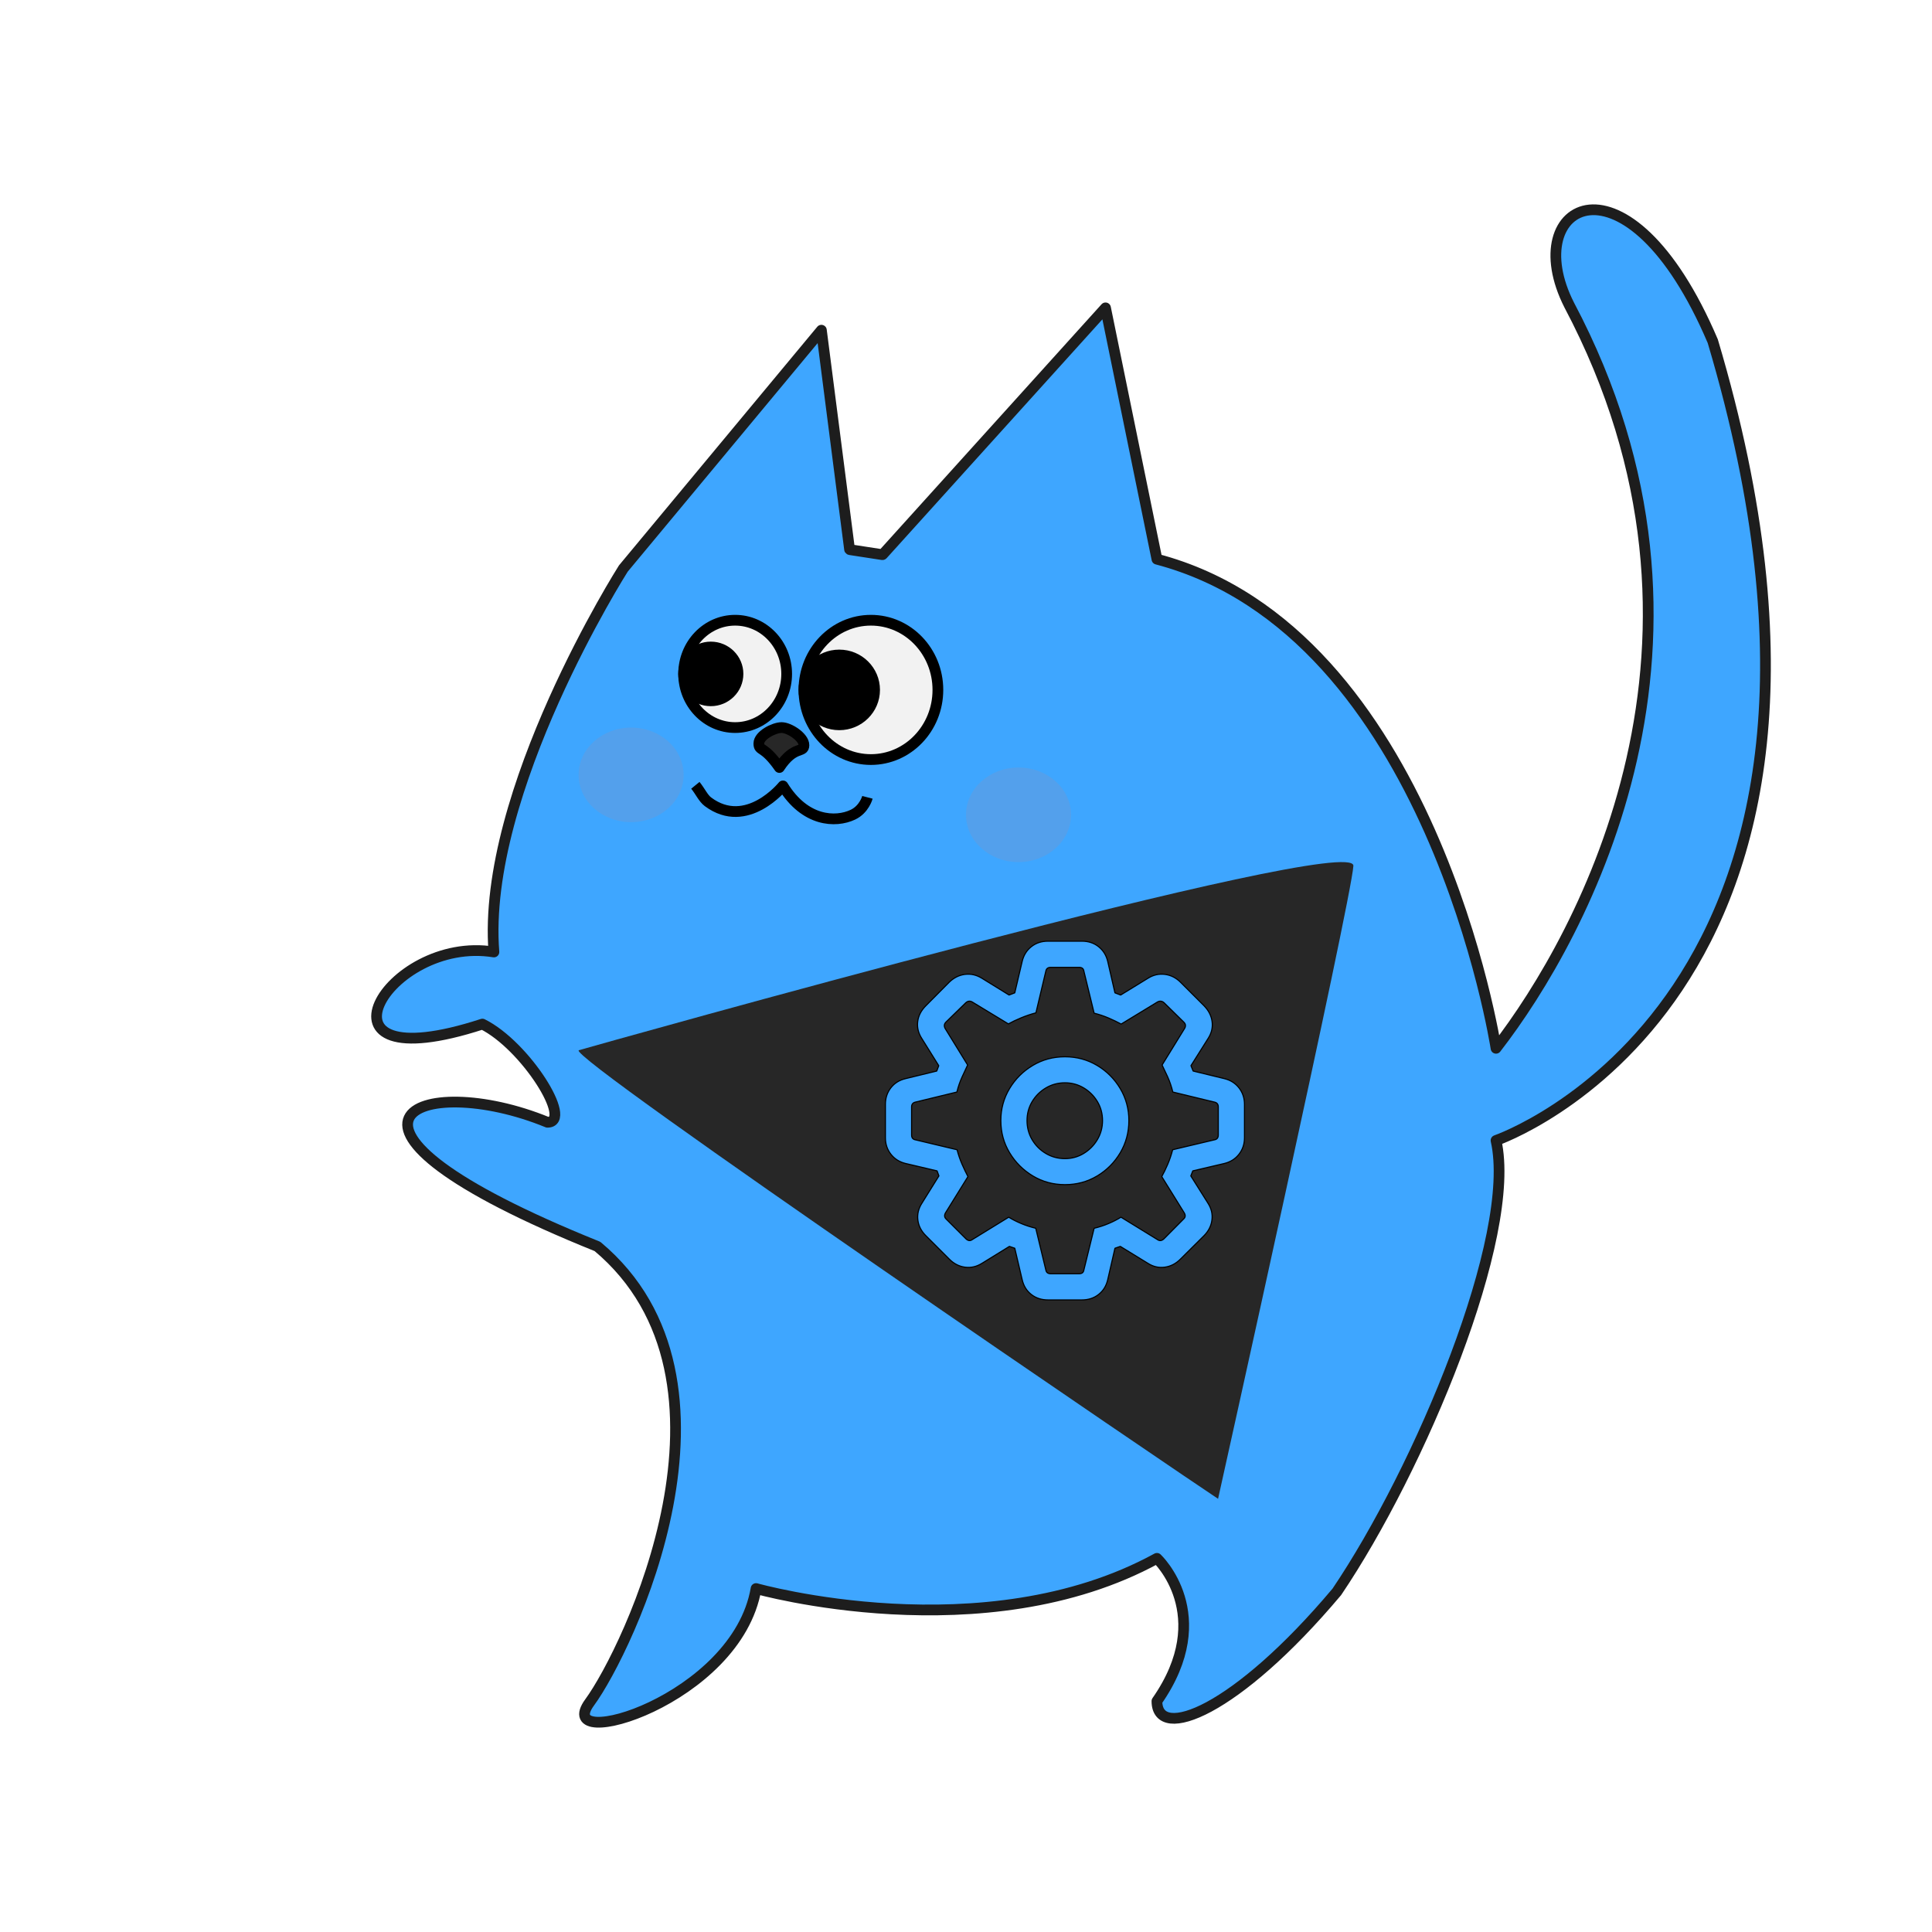<svg viewBox="0 0 180 180" xml:space="preserve" xmlns="http://www.w3.org/2000/svg" xmlns:xlink="http://www.w3.org/1999/xlink">
<defs>
<filter color-interpolation-filters="sRGB" filterUnits="userSpaceOnUse" height="23.348" id="Filter" width="24.32" x="82.733" y="64.239">
<feGaussianBlur in="SourceGraphic" result="Blur" stdDeviation="2.907"/>
</filter>
<filter color-interpolation-filters="sRGB" filterUnits="userSpaceOnUse" height="23.348" id="Filter_2" width="24.32" x="46.64" y="60.519">
<feGaussianBlur in="SourceGraphic" result="Blur" stdDeviation="2.907"/>
</filter>
</defs>
<g id="Слой-2">
<path d="M139.381 106.254C139.381 106.254 177.812 93.073 159.574 31.785C151.65 13.194 141.352 18.899 146.202 28.422C162.644 59.5 147.552 87.115 139.381 97.667C139.381 97.667 133.425 58.852 107.789 52.098L102.999 28.683L82.242 51.661C82.236 51.672 82.22 51.679 82.208 51.677L79.187 51.212C79.174 51.21 79.159 51.2 79.152 51.189L76.527 30.764L58.076 52.968C58.076 52.968 44.832 73.794 46.017 88.694C36.034 87.075 27.949 100.947 44.944 95.412C48.943 97.391 53.447 104.559 51.005 104.559C39.112 99.675 26.938 104.559 55.664 116.129C70.609 128.638 58.473 153.785 54.936 158.607C51.399 163.429 68.645 158.453 70.441 148.002C70.441 148.002 91.685 154.007 107.789 145.188C107.789 145.188 113.401 150.44 107.789 158.49C107.789 162.31 115.173 159.461 124.548 148.311C132.261 136.907 141.402 115.165 139.381 106.254Z" fill="#3ea6ff" fill-rule="nonzero" opacity="1" stroke="#1d1d1d" stroke-linecap="butt" stroke-linejoin="round" stroke-width="1"/>
</g>
<g id="Слой-1">
<path d="M90 75.913C90 73.479 92.19 71.506 94.892 71.506C97.595 71.506 99.785 73.479 99.785 75.913C99.785 78.346 97.595 80.319 94.892 80.319C92.19 80.319 90 78.346 90 75.913Z" fill="#ef775c" fill-rule="nonzero" filter="url(#Filter)" opacity="0.341" stroke="none"/>
<path d="M53.907 72.192C53.907 69.759 56.098 67.786 58.8 67.786C61.502 67.786 63.692 69.759 63.692 72.192C63.692 74.626 61.502 76.599 58.8 76.599C56.098 76.599 53.907 74.626 53.907 72.192Z" fill="#ef775c" fill-rule="nonzero" filter="url(#Filter_2)" opacity="0.341" stroke="none"/>
</g>
<g id="Слой-3">
<path d="M113.485 139.641C113.485 139.641 125.891 83.897 126.092 80.671C126.294 77.445 55.368 97.43 53.933 97.846C52.498 98.262 111.082 138.072 113.485 139.641Z" fill="#272727" fill-rule="nonzero" opacity="1" stroke="none"/>
</g>
<g id="Слой-6">
<path d="M97.639 121.11L100.797 121.11C101.402 121.11 101.92 120.941 102.353 120.602C102.785 120.263 103.069 119.802 103.205 119.218L103.877 116.295L104.377 116.123L106.925 117.686C107.425 118.009 107.952 118.135 108.504 118.062C109.056 117.989 109.546 117.739 109.974 117.311L112.162 115.138C112.589 114.711 112.84 114.221 112.912 113.669C112.985 113.116 112.86 112.59 112.537 112.09L110.943 109.557L111.13 109.088L114.054 108.401C114.627 108.265 115.085 107.978 115.429 107.541C115.773 107.103 115.945 106.587 115.945 105.993L115.945 102.898C115.945 102.304 115.773 101.788 115.429 101.35C115.085 100.912 114.627 100.626 114.054 100.49L111.162 99.787L110.958 99.287L112.553 96.754C112.876 96.254 113.001 95.73 112.928 95.183C112.855 94.636 112.605 94.143 112.178 93.706L109.989 91.517C109.572 91.1 109.088 90.855 108.535 90.782C107.983 90.709 107.457 90.829 106.956 91.142L104.408 92.705L103.877 92.502L103.205 89.579C103.069 89.005 102.785 88.547 102.353 88.203C101.92 87.859 101.402 87.687 100.797 87.687L97.639 87.687C97.035 87.687 96.516 87.859 96.084 88.203C95.651 88.547 95.367 89.005 95.232 89.579L94.544 92.502L94.012 92.705L91.48 91.142C90.969 90.829 90.44 90.709 89.893 90.782C89.346 90.855 88.859 91.1 88.431 91.517L86.259 93.706C85.821 94.143 85.568 94.636 85.5 95.183C85.433 95.73 85.56 96.254 85.883 96.754L87.462 99.287L87.275 99.787L84.383 100.49C83.799 100.626 83.338 100.912 82.999 101.35C82.66 101.788 82.491 102.304 82.491 102.898L82.491 105.993C82.491 106.587 82.663 107.103 83.007 107.541C83.351 107.978 83.809 108.265 84.383 108.401L87.306 109.088L87.478 109.557L85.899 112.09C85.576 112.59 85.448 113.116 85.516 113.669C85.584 114.221 85.837 114.711 86.274 115.138L88.447 117.311C88.874 117.739 89.364 117.989 89.917 118.062C90.469 118.135 91.001 118.009 91.511 117.686L94.044 116.123L94.544 116.295L95.232 119.218C95.367 119.802 95.651 120.263 96.084 120.602C96.516 120.941 97.035 121.11 97.639 121.11ZM97.889 118.671C97.629 118.671 97.478 118.551 97.436 118.312L96.498 114.435C96.019 114.32 95.563 114.172 95.13 113.989C94.698 113.807 94.315 113.611 93.981 113.403L90.573 115.498C90.386 115.633 90.193 115.607 89.995 115.42L88.15 113.575C87.983 113.419 87.963 113.226 88.088 112.997L90.182 109.62C90.005 109.286 89.823 108.906 89.635 108.479C89.448 108.051 89.291 107.598 89.166 107.119L85.289 106.196C85.05 106.155 84.93 106.003 84.93 105.743L84.93 103.132C84.93 102.882 85.05 102.731 85.289 102.679L89.151 101.741C89.276 101.23 89.44 100.756 89.643 100.318C89.846 99.881 90.016 99.516 90.151 99.224L88.072 95.847C87.936 95.618 87.952 95.415 88.119 95.238L89.979 93.424C90.167 93.258 90.365 93.231 90.573 93.346L93.95 95.394C94.283 95.207 94.677 95.019 95.13 94.831C95.584 94.644 96.045 94.487 96.514 94.362L97.436 90.485C97.478 90.246 97.629 90.126 97.889 90.126L100.547 90.126C100.807 90.126 100.953 90.246 100.985 90.485L101.938 94.394C102.428 94.519 102.884 94.672 103.306 94.855C103.728 95.037 104.111 95.222 104.455 95.41L107.847 93.346C108.066 93.231 108.27 93.258 108.457 93.424L110.302 95.238C110.479 95.415 110.495 95.618 110.349 95.847L108.27 99.224C108.415 99.516 108.587 99.881 108.785 100.318C108.983 100.756 109.145 101.23 109.27 101.741L113.147 102.679C113.387 102.731 113.507 102.882 113.507 103.132L113.507 105.743C113.507 106.003 113.387 106.155 113.147 106.196L109.254 107.119C109.129 107.598 108.976 108.051 108.793 108.479C108.611 108.906 108.426 109.286 108.238 109.62L110.333 112.997C110.469 113.226 110.448 113.419 110.271 113.575L108.441 115.42C108.243 115.607 108.045 115.633 107.847 115.498L104.439 113.403C104.106 113.611 103.726 113.807 103.298 113.989C102.871 114.172 102.418 114.32 101.938 114.435L100.985 118.312C100.953 118.551 100.807 118.671 100.547 118.671L97.889 118.671ZM99.218 110.37C100.312 110.37 101.31 110.102 102.212 109.565C103.113 109.028 103.832 108.307 104.369 107.4C104.906 106.493 105.174 105.493 105.174 104.399C105.174 103.315 104.906 102.322 104.369 101.42C103.832 100.519 103.113 99.8 102.212 99.263C101.31 98.726 100.312 98.458 99.218 98.458C98.124 98.458 97.126 98.726 96.225 99.263C95.323 99.8 94.601 100.519 94.059 101.42C93.517 102.322 93.246 103.315 93.246 104.399C93.246 105.493 93.517 106.491 94.059 107.392C94.601 108.294 95.323 109.015 96.225 109.557C97.126 110.099 98.124 110.37 99.218 110.37ZM99.218 107.947C98.572 107.947 97.981 107.788 97.444 107.47C96.907 107.153 96.48 106.725 96.162 106.188C95.844 105.652 95.685 105.055 95.685 104.399C95.685 103.752 95.844 103.164 96.162 102.632C96.48 102.101 96.907 101.676 97.444 101.358C97.981 101.04 98.572 100.881 99.218 100.881C99.854 100.881 100.438 101.04 100.969 101.358C101.501 101.676 101.925 102.101 102.243 102.632C102.561 103.164 102.72 103.752 102.72 104.399C102.72 105.045 102.561 105.636 102.243 106.173C101.925 106.71 101.501 107.139 100.969 107.463C100.438 107.786 99.854 107.947 99.218 107.947Z" fill="#3ea6ff" opacity="1" stroke="#000000" stroke-linecap="butt" stroke-linejoin="round" stroke-width="0.102"/>
</g>
<g id="Слой-4">
<path d="M87.381 64.276C87.381 60.692 84.587 57.786 81.141 57.786C77.695 57.786 74.901 60.692 74.901 64.276C74.901 67.86 77.695 70.766 81.141 70.766C84.587 70.766 87.381 67.86 87.381 64.276Z" fill="#f2f2f2" fill-rule="nonzero" opacity="1" stroke="#000000" stroke-linecap="butt" stroke-linejoin="round" stroke-width="1"/>
<path d="M81.485 64.276C81.485 62.48 80.011 61.023 78.193 61.023C76.375 61.023 74.901 62.48 74.901 64.276C74.901 66.072 76.375 67.529 78.193 67.529C80.011 67.529 81.485 66.072 81.485 64.276Z" fill="#000000" fill-rule="nonzero" opacity="1" stroke="#000000" stroke-linecap="butt" stroke-linejoin="round" stroke-width="1"/>
</g>
<g id="Слой-4-скопировать">
<path d="M73.292 62.786C73.292 60.025 71.143 57.786 68.492 57.786C65.841 57.786 63.692 60.025 63.692 62.786C63.692 65.547 65.841 67.786 68.492 67.786C71.143 67.786 73.292 65.547 73.292 62.786Z" fill="#f2f2f2" fill-rule="nonzero" opacity="1" stroke="#000000" stroke-linecap="butt" stroke-linejoin="round" stroke-width="1"/>
<path d="M68.757 62.786C68.757 61.402 67.623 60.28 66.225 60.28C64.826 60.28 63.692 61.402 63.692 62.786C63.692 64.17 64.826 65.292 66.225 65.292C67.623 65.292 68.757 64.17 68.757 62.786Z" fill="#000000" fill-rule="nonzero" opacity="1" stroke="#000000" stroke-linecap="butt" stroke-linejoin="round" stroke-width="1"/>
</g>
<g id="Слой-5">
<path d="M74.901 69.428C74.901 68.672 73.534 67.786 72.822 67.786C72.11 67.786 70.701 68.508 70.701 69.265C70.701 70.022 71.151 69.412 72.614 71.506C73.986 69.412 74.901 70.185 74.901 69.428Z" fill="#272727" fill-rule="nonzero" opacity="1" stroke="#000000" stroke-linecap="butt" stroke-linejoin="round" stroke-width="1"/>
<path d="M80.817 74.285C80.817 74.285 80.528 75.4 79.459 75.905C77.846 76.666 74.995 76.554 72.945 73.221C72.945 73.221 69.582 77.399 65.965 74.705C65.515 74.369 65.243 73.729 64.785 73.166" fill="none" opacity="1" stroke="#000000" stroke-linecap="butt" stroke-linejoin="round" stroke-width="1"/>
</g>
</svg>
